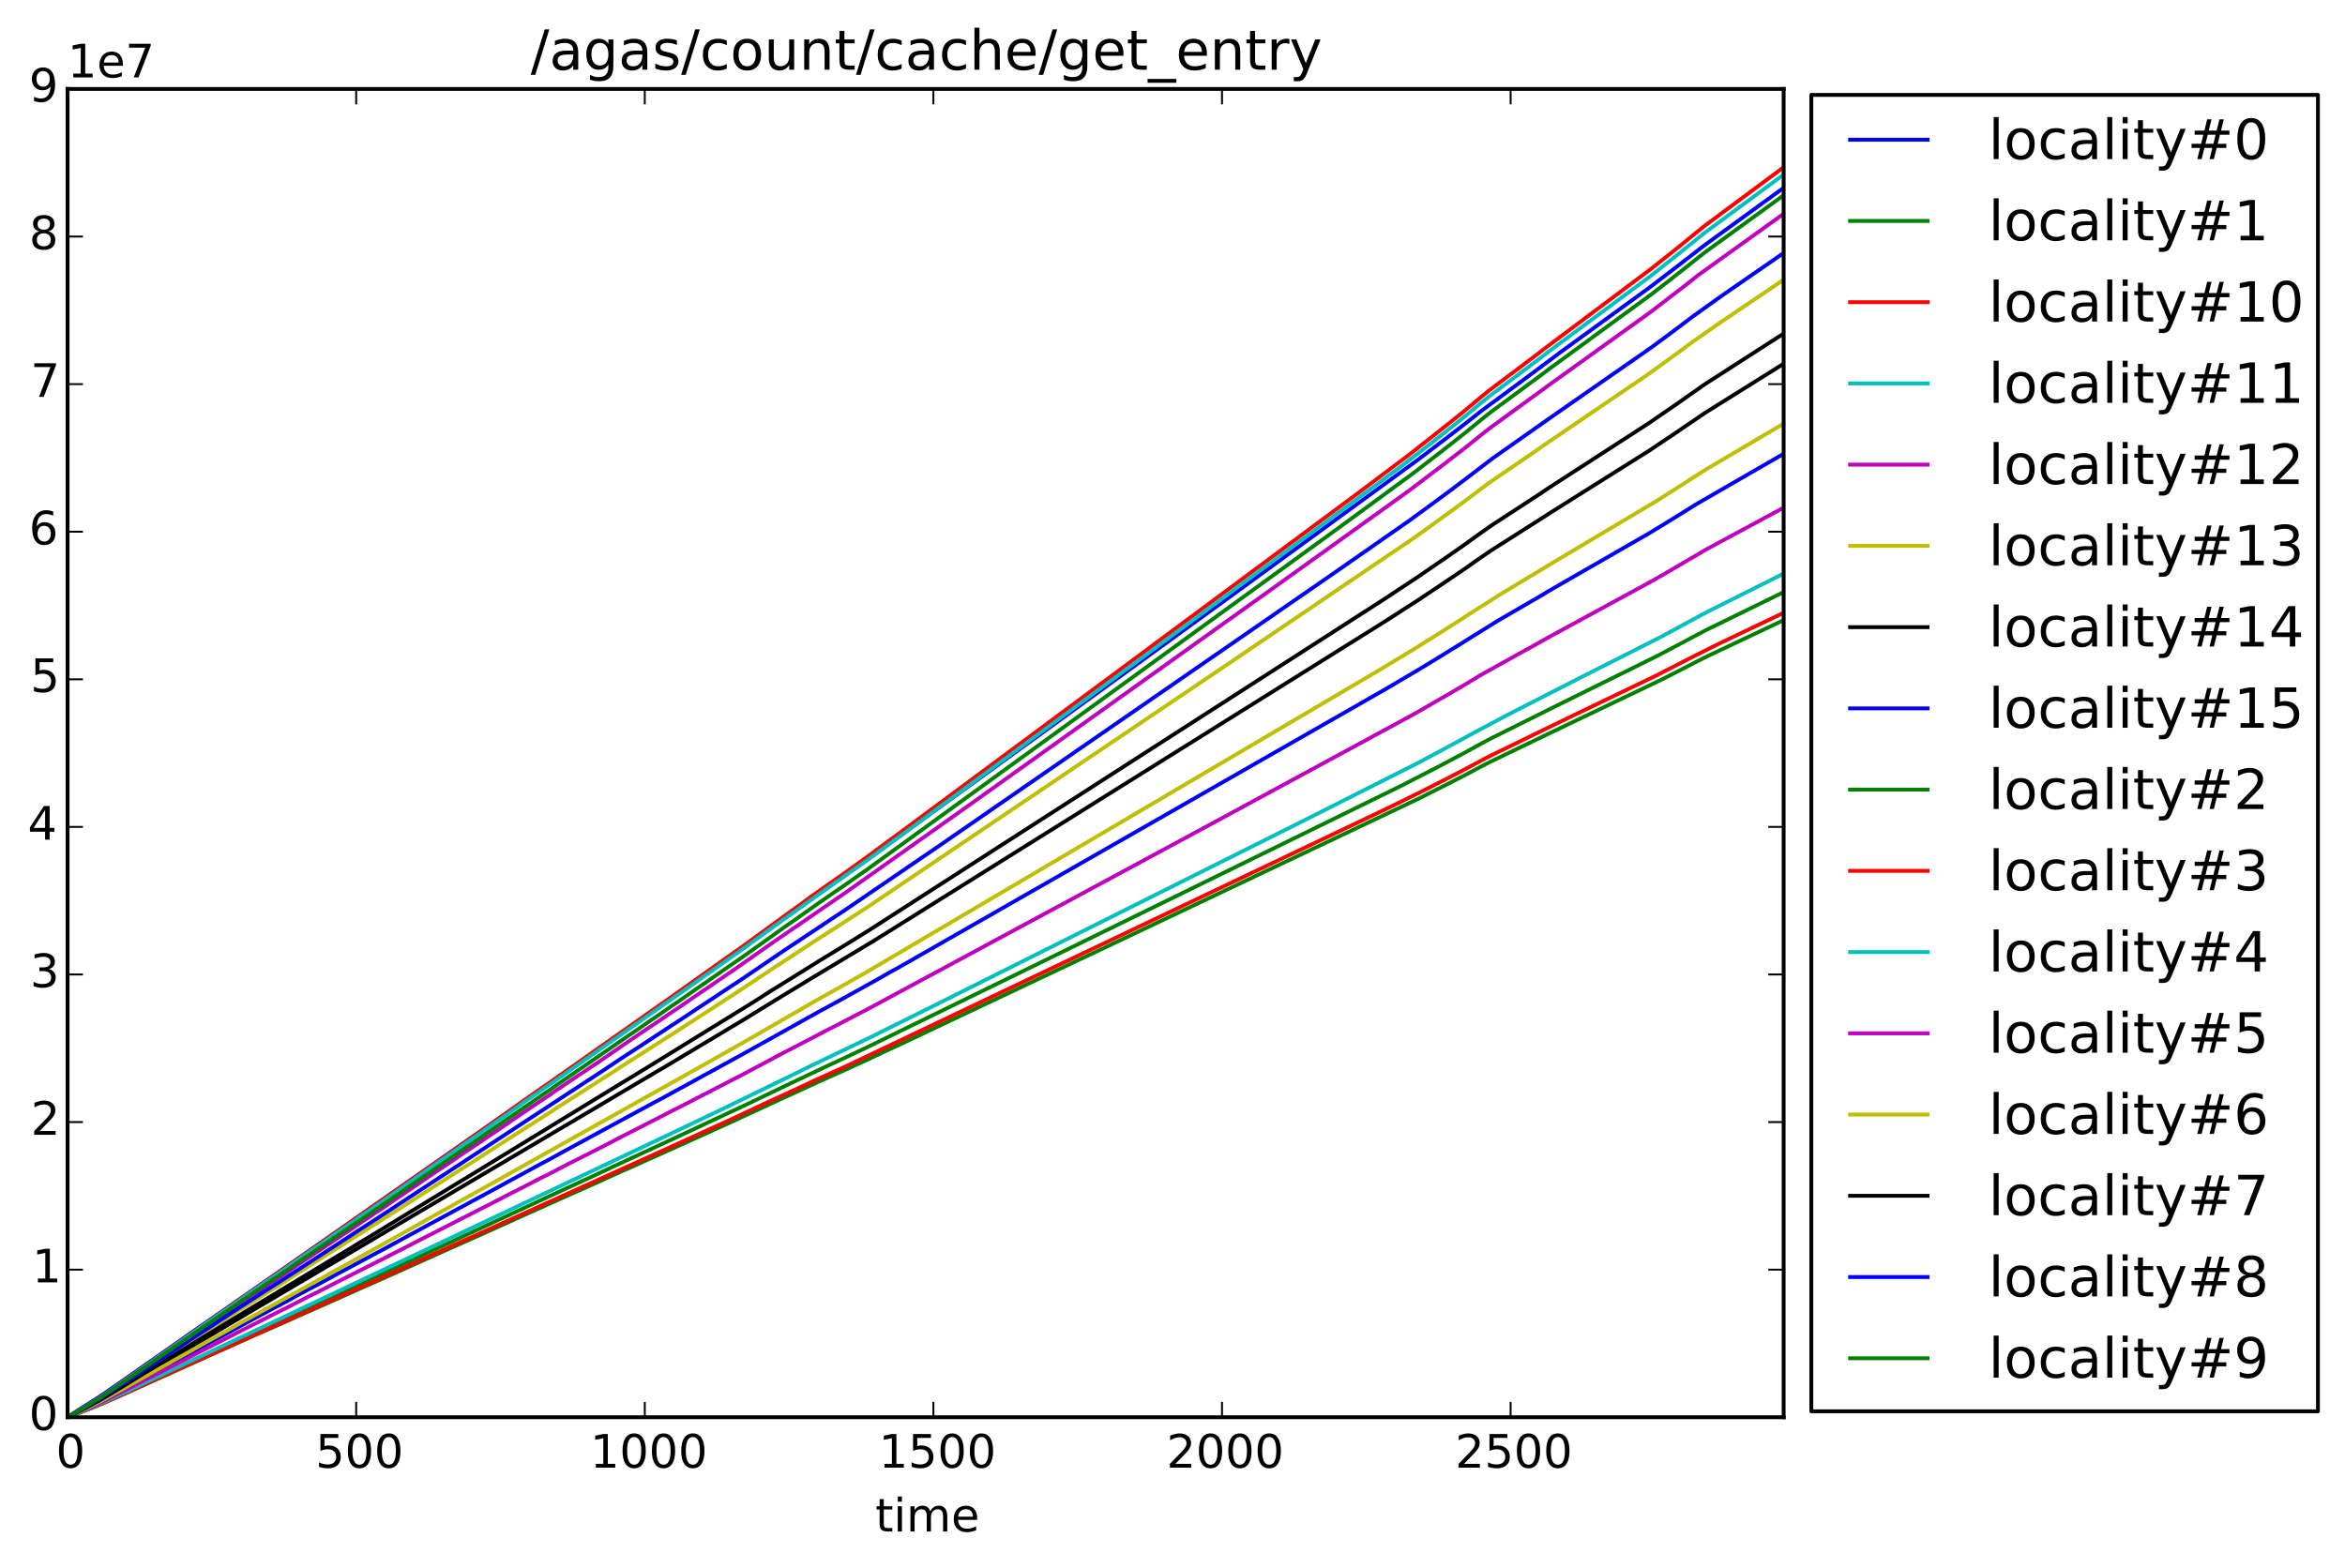 <?xml version="1.0" encoding="utf-8" standalone="no"?>
<!DOCTYPE svg PUBLIC "-//W3C//DTD SVG 1.1//EN"
  "http://www.w3.org/Graphics/SVG/1.1/DTD/svg11.dtd">
<!-- Created with matplotlib (http://matplotlib.org/) -->
<svg height="408pt" version="1.1" viewBox="0 0 610 408" width="610pt" xmlns="http://www.w3.org/2000/svg" xmlns:xlink="http://www.w3.org/1999/xlink">
 <defs>
  <style type="text/css">
*{stroke-linecap:butt;stroke-linejoin:round;}
  </style>
 </defs>
 <g id="figure_1">
  <g id="patch_1">
   <path d="
M0 408.169
L610.164 408.169
L610.164 0
L0 0
z
" style="fill:#ffffff;"/>
  </g>
  <g id="axes_1">
   <g id="patch_2">
    <path d="
M17.575 368.742
L463.975 368.742
L463.975 23.142
L17.575 23.142
z
" style="fill:#ffffff;"/>
   </g>
   <g id="line2d_1">
    <path clip-path="url(#pf51f381abf)" d="
M17.575 368.698
L18.176 368.279
L26.434 363.042
L30.338 360.333
L32.14 359.088
L37.395 355.406
L42.65 351.74
L48.356 347.739
L50.008 346.583
L82.741 323.825
L84.392 322.669
L146.705 279.191
L150.759 276.374
L152.861 274.941
L158.567 270.925
L160.069 269.866
L164.873 266.503
L166.675 265.273
L169.378 263.359
L173.732 260.323
L175.234 259.26
L196.555 244.24
L223.433 225.188
L225.084 224.036
L323.583 152.61
L369.38 119.225
L371.632 117.497
L375.986 114.199
L378.389 112.347
L381.392 110.029
L385.146 107.057
L397.458 97.968
L404.065 93.034
L405.866 91.681
L429.14 74.763
L431.242 73.16
L435.747 69.721
L438.449 67.621
L441.452 65.303
L443.705 63.575
L463.975 48.867
L463.975 48.867" style="fill:none;stroke:#0000ff;stroke-linecap:square;"/>
   </g>
   <g id="line2d_2">
    <path clip-path="url(#pf51f381abf)" d="
M17.575 368.736
L24.632 365.946
L27.185 364.812
L29.137 363.928
L33.341 361.985
L38.897 359.381
L40.698 358.557
L45.503 356.32
L47.155 355.569
L48.506 354.937
L54.362 352.186
L58.116 350.464
L63.071 348.153
L64.873 347.329
L68.777 345.533
L70.578 344.709
L73.732 343.281
L75.383 342.53
L77.185 341.663
L78.837 340.897
L107.516 327.695
L112.471 325.385
L140.249 312.48
L145.204 310.169
L147.005 309.345
L151.51 307.271
L153.612 306.313
L159.468 303.55
L161.72 302.517
L166.225 300.427
L167.877 299.662
L172.081 297.719
L194.453 287.244
L205.565 281.906
L207.216 281.125
L215.775 277.066
L217.727 276.182
L225.234 272.637
L226.436 272.051
L271.781 249.895
L302.412 234.899
L364.274 204.558
L373.734 199.695
L377.488 197.712
L380.491 196.127
L383.644 194.395
L385.596 193.324
L387.848 192.121
L403.914 184.111
L410.671 180.76
L431.242 170.589
L441.452 165.172
L443.554 164.056
L463.975 154.059
L463.975 154.059" style="fill:none;stroke:#008000;stroke-linecap:square;"/>
   </g>
   <g id="line2d_3">
    <path clip-path="url(#pf51f381abf)" d="
M17.575 368.736
L21.329 366.503
L26.434 363.332
L29.287 361.362
L36.644 356.172
L57.365 341.601
L58.266 340.954
L61.87 338.414
L62.921 337.658
L64.572 336.528
L69.527 333.087
L70.729 332.239
L113.221 302.549
L114.573 301.613
L115.624 300.877
L118.927 298.559
L120.128 297.712
L123.432 295.395
L124.933 294.368
L128.987 291.494
L131.69 289.599
L132.891 288.73
L137.246 285.633
L138.447 284.807
L141.6 282.601
L142.951 281.682
L171.63 261.494
L172.832 260.669
L177.036 257.683
L183.192 253.315
L187.396 250.329
L188.748 249.37
L192.952 246.407
L194.003 245.648
L204.964 237.651
L208.267 235.289
L210.219 233.841
L211.571 232.861
L214.574 230.743
L215.625 230.008
L218.778 227.815
L222.682 225.016
L224.784 223.509
L226.736 222.096
L228.087 221.078
L230.039 219.646
L231.541 218.513
L232.742 217.664
L294.905 171.585
L301.812 166.458
L354.064 127.701
L366.677 118.214
L373.584 112.783
L376.136 110.757
L378.088 109.2
L380.791 107.019
L383.043 105.15
L384.545 103.904
L387.098 101.791
L399.86 92.193
L401.362 91.013
L429.44 69.989
L431.092 68.677
L433.644 66.65
L435.296 65.338
L437.548 63.535
L439.35 62.067
L441.302 60.486
L443.254 58.885
L463.975 43.517
L463.975 43.517" style="fill:none;stroke:#ff0000;stroke-linecap:square;"/>
   </g>
   <g id="line2d_4">
    <path clip-path="url(#pf51f381abf)" d="
M17.575 368.736
L21.629 366.339
L26.284 363.474
L29.137 361.502
L31.689 359.73
L36.044 356.659
L38.596 354.877
L42.2 352.358
L44.452 350.8
L48.356 348.053
L49.407 347.321
L53.912 344.131
L55.113 343.311
L58.416 341.007
L59.918 340.009
L64.122 337.04
L65.623 335.999
L68.777 333.805
L70.128 332.896
L72.68 331.145
L74.632 329.793
L78.987 326.724
L83.942 323.323
L87.245 321.019
L90.999 318.448
L94.453 316.033
L96.104 314.924
L97.305 314.061
L98.957 312.952
L103.011 310.094
L104.362 309.163
L108.266 306.395
L109.768 305.374
L113.972 302.405
L115.324 301.496
L118.927 298.97
L119.828 298.328
L122.681 296.362
L124.933 294.804
L128.987 291.946
L131.69 290.063
L132.891 289.199
L137.246 286.12
L138.447 285.3
L141.6 283.106
L142.951 282.192
L165.624 266.311
L166.825 265.476
L175.684 259.265
L177.937 257.713
L182.591 254.413
L183.642 253.662
L184.994 252.728
L189.949 249.214
L192.351 247.544
L204.213 238.939
L207.216 236.824
L213.823 232.088
L215.474 230.931
L218.628 228.738
L220.279 227.542
L224.484 224.573
L225.535 223.834
L227.937 222.058
L232.291 218.877
L238.298 214.497
L239.499 213.599
L249.259 206.403
L251.961 204.402
L256.616 200.97
L297.307 170.97
L301.661 167.755
L364.274 121.501
L371.482 115.942
L372.833 114.881
L375.536 112.756
L378.989 109.991
L381.091 108.309
L384.094 105.812
L385.596 104.572
L387.398 103.113
L401.212 92.774
L402.713 91.579
L429.14 71.984
L430.491 70.921
L432.894 69.019
L435.146 67.227
L437.548 65.324
L439.35 63.864
L441.302 62.294
L443.254 60.701
L463.975 45.423
L463.975 45.423" style="fill:none;stroke:#00bfbf;stroke-linecap:square;"/>
   </g>
   <g id="line2d_5">
    <path clip-path="url(#pf51f381abf)" d="
M17.575 368.736
L21.629 366.414
L26.434 363.533
L29.137 361.73
L31.689 360.013
L36.044 357.039
L38.596 355.314
L42.2 352.874
L44.452 351.365
L48.356 348.705
L49.557 347.889
L53.912 344.907
L55.413 343.92
L58.717 341.692
L60.518 340.486
L64.122 338.04
L65.623 337.031
L68.777 334.907
L70.278 333.919
L72.68 332.331
L74.632 331.021
L78.987 328.049
L83.942 324.755
L87.245 322.523
L91.149 319.926
L94.453 317.694
L96.104 316.621
L97.305 315.785
L98.957 314.711
L103.011 311.943
L104.362 311.042
L108.417 308.274
L113.672 304.69
L115.324 303.617
L118.927 301.17
L120.128 300.355
L123.432 298.124
L124.933 297.136
L128.987 294.368
L131.69 292.544
L132.891 291.708
L137.246 288.725
L138.597 287.824
L141.6 285.807
L143.102 284.819
L144.753 283.639
L146.105 282.738
L149.558 280.399
L151.21 279.325
L154.363 277.201
L155.714 276.321
L157.066 275.377
L162.171 271.859
L163.372 271.043
L169.078 267.181
L170.579 266.193
L174.633 263.425
L176.135 262.437
L180.94 259.134
L182.141 258.318
L188.898 253.706
L190.7 252.482
L201.51 244.889
L202.712 244.074
L207.516 240.78
L219.829 232.317
L221.18 231.371
L251.811 209.694
L265.325 200.043
L267.877 198.224
L272.232 195.11
L279.439 189.967
L285.595 185.567
L329.139 154.472
L365.326 128.526
L366.677 127.54
L372.533 123.105
L375.986 120.49
L377.638 119.204
L379.89 117.469
L382.143 115.691
L384.995 113.399
L387.398 111.494
L401.962 100.902
L403.314 99.895
L429.14 81.347
L430.491 80.319
L432.894 78.476
L435.146 76.741
L437.548 74.898
L439.5 73.376
L441.903 71.471
L463.975 55.626
L463.975 55.626" style="fill:none;stroke:#bf00bf;stroke-linecap:square;"/>
   </g>
   <g id="line2d_6">
    <path clip-path="url(#pf51f381abf)" d="
M17.575 368.736
L21.479 366.622
L26.284 363.919
L29.287 362.024
L35.743 357.874
L39.347 355.562
L40.698 354.71
L44.302 352.408
L48.957 349.422
L56.464 344.608
L57.816 343.756
L61.87 341.14
L63.221 340.288
L66.825 337.976
L68.476 336.961
L71.329 335.155
L72.981 334.141
L77.786 331.038
L86.044 325.804
L88.446 324.302
L89.798 323.45
L93.251 321.239
L94.753 320.306
L102.711 315.235
L104.212 314.295
L117.426 305.823
L120.879 303.613
L122.381 302.679
L126.134 300.266
L127.336 299.494
L131.089 297.084
L132.441 296.209
L141.9 290.164
L143.102 289.413
L144.753 288.298
L146.105 287.446
L149.858 285.053
L159.018 279.211
L162.922 276.676
L164.273 275.824
L167.726 273.621
L170.729 271.706
L176.585 267.954
L177.937 267.102
L182.591 264.08
L183.943 263.228
L188.898 260.004
L190.7 258.847
L201.51 251.671
L202.712 250.899
L210.219 245.972
L211.571 245.08
L214.874 242.971
L216.075 242.2
L222.532 238.032
L225.835 235.892
L300.76 185.364
L318.028 173.707
L367.578 140.122
L369.079 139.049
L372.082 136.893
L377.188 133.196
L379.59 131.454
L381.992 129.657
L384.545 127.73
L387.098 125.807
L399.86 117.073
L401.362 115.999
L428.539 97.517
L431.692 95.247
L433.494 93.931
L436.497 91.764
L438.599 90.205
L440.702 88.653
L447.909 83.623
L463.975 72.778
L463.975 72.778" style="fill:none;stroke:#bfbf00;stroke-linecap:square;"/>
   </g>
   <g id="line2d_7">
    <path clip-path="url(#pf51f381abf)" d="
M17.575 368.736
L21.929 366.552
L26.734 364.01
L30.338 361.887
L31.689 361.098
L36.344 358.318
L37.695 357.529
L59.467 344.623
L60.819 343.825
L65.774 340.885
L69.077 338.949
L159.168 285.724
L160.369 284.993
L161.72 284.204
L165.324 282.066
L167.126 281.01
L170.88 278.777
L172.681 277.741
L177.486 274.867
L178.988 273.966
L183.793 271.092
L184.994 270.378
L189.949 267.398
L192.501 265.889
L203.913 258.867
L208.568 256.068
L210.369 254.956
L227.336 244.762
L360.671 161.435
L362.022 160.553
L369.38 155.825
L371.181 154.606
L374.485 152.411
L376.287 151.196
L380.791 148.154
L383.644 146.149
L385.446 144.891
L387.848 143.244
L401.962 134.273
L403.314 133.391
L429.14 117.155
L430.942 115.94
L436.798 112.017
L438.9 110.573
L441.302 108.942
L443.404 107.498
L463.975 94.64
L463.975 94.64" style="fill:none;stroke:#000000;stroke-linecap:square;"/>
   </g>
   <g id="line2d_8">
    <path clip-path="url(#pf51f381abf)" d="
M17.575 368.736
L22.83 366.324
L26.734 364.413
L30.338 362.472
L31.989 361.595
L37.095 358.799
L39.047 357.747
L42.8 355.72
L44.302 354.903
L48.656 352.541
L53.912 349.655
L55.563 348.779
L58.867 347.009
L60.368 346.201
L65.173 343.573
L66.674 342.765
L69.527 341.253
L71.029 340.445
L73.732 339.019
L75.383 338.142
L77.035 337.215
L80.789 335.188
L82.891 334.104
L87.395 331.656
L94.002 328.108
L97.305 326.338
L99.107 325.392
L103.462 323.021
L104.813 322.282
L108.867 320.084
L110.218 319.345
L118.927 314.637
L120.429 313.829
L124.333 311.717
L125.834 310.903
L136.345 305.187
L140.699 302.817
L142.501 301.871
L148.357 298.659
L149.858 297.852
L161.42 291.58
L165.324 289.47
L167.276 288.419
L169.979 286.942
L171.78 285.996
L176.585 283.368
L178.087 282.56
L183.642 279.504
L185.294 278.611
L195.204 273.163
L213.372 263.016
L215.024 262.139
L220.429 259.167
L228.838 254.488
L231.541 252.935
L233.192 252.036
L237.697 249.482
L239.198 248.614
L245.505 245.004
L246.706 244.318
L266.076 233.244
L268.328 231.958
L282.892 223.63
L360.671 179.152
L362.172 178.26
L369.68 173.833
L371.782 172.547
L375.085 170.541
L377.188 169.237
L379.89 167.574
L382.293 166.058
L389.8 161.402
L401.212 154.777
L403.014 153.68
L429.14 138.66
L431.092 137.46
L434.245 135.539
L436.347 134.236
L438.75 132.745
L441.152 131.236
L463.975 118.072
L463.975 118.072" style="fill:none;stroke:#0000ff;stroke-linecap:square;"/>
   </g>
   <g id="line2d_9">
    <path clip-path="url(#pf51f381abf)" d="
M17.575 368.736
L24.782 365.969
L27.335 364.887
L31.839 362.882
L33.641 362.081
L41.749 358.419
L43.701 357.565
L45.203 356.869
L47.155 356.015
L48.506 355.404
L54.512 352.684
L66.224 347.443
L69.527 345.993
L71.479 345.139
L75.233 343.476
L76.735 342.787
L89.648 337.063
L94.152 335.044
L96.254 334.124
L99.558 332.655
L103.912 330.708
L105.714 329.897
L110.969 327.523
L112.771 326.727
L117.576 324.566
L119.378 323.77
L123.732 321.822
L125.384 321.083
L130.489 318.78
L132.14 318.04
L137.846 315.454
L139.798 314.6
L145.204 312.156
L147.005 311.359
L151.51 309.355
L153.612 308.43
L160.369 305.36
L162.021 304.62
L166.525 302.617
L168.177 301.862
L172.231 300.06
L174.483 299.033
L179.138 296.944
L180.639 296.261
L186.045 293.819
L188.748 292.594
L202.862 286.073
L204.363 285.39
L212.772 281.525
L214.423 280.786
L218.778 278.846
L222.982 276.92
L224.484 276.237
L225.985 275.555
L229.739 273.768
L231.24 273.062
L233.943 271.814
L237.697 270.058
L239.349 269.266
L248.808 264.793
L255.715 261.524
L267.877 255.774
L275.835 252.011
L285.445 247.464
L369.38 207.63
L371.632 206.481
L375.686 204.44
L380.491 201.985
L384.094 200.072
L386.347 198.881
L388.449 197.831
L402.413 191.101
L403.914 190.378
L410.221 187.354
L432.143 176.86
L434.395 175.711
L437.548 174.109
L439.951 172.861
L442.503 171.542
L444.305 170.649
L463.975 161.346
L463.975 161.346" style="fill:none;stroke:#008000;stroke-linecap:square;"/>
   </g>
   <g id="line2d_10">
    <path clip-path="url(#pf51f381abf)" d="
M17.575 368.736
L24.932 365.886
L27.335 364.852
L31.839 362.829
L33.641 362.02
L40.999 358.669
L42.951 357.807
L48.356 355.34
L49.858 354.652
L82.44 340.001
L84.242 339.198
L85.594 338.567
L87.546 337.705
L93.251 335.137
L95.353 334.218
L100.459 331.908
L102.11 331.162
L106.615 329.139
L107.966 328.508
L112.621 326.403
L115.474 325.122
L120.279 322.941
L122.08 322.138
L171.63 299.699
L173.282 298.953
L179.138 296.285
L180.639 295.596
L186.045 293.131
L188.597 291.967
L199.709 286.764
L201.36 286.002
L207.366 283.249
L211.871 281.127
L216.225 279.162
L219.829 277.526
L221.33 276.823
L360.971 210.276
L369.68 205.993
L371.782 204.919
L375.986 202.786
L378.389 201.541
L381.091 200.138
L384.695 198.207
L386.947 197.02
L388.749 196.118
L402.413 189.47
L403.914 188.739
L409.62 185.974
L430.792 175.785
L433.494 174.396
L436.798 172.707
L439.2 171.454
L447.158 167.467
L463.975 159.441
L463.975 159.441" style="fill:none;stroke:#ff0000;stroke-linecap:square;"/>
   </g>
   <g id="line2d_11">
    <path clip-path="url(#pf51f381abf)" d="
M17.575 368.736
L24.632 365.883
L27.185 364.724
L29.137 363.821
L33.791 361.619
L174.333 295.043
L179.138 292.756
L180.639 292.034
L186.645 289.161
L188.297 288.378
L196.706 284.287
L207.667 278.943
L211.12 277.224
L227.487 269.368
L229.288 268.455
L242.201 262.033
L243.553 261.361
L249.559 258.351
L271.03 247.602
L338.448 213.857
L368.929 198.467
L370.881 197.416
L374.485 195.494
L376.587 194.368
L379.59 192.747
L382.293 191.253
L392.203 185.976
L401.512 181.213
L410.371 176.69
L432.143 165.659
L434.095 164.608
L437.098 162.987
L439.65 161.591
L444.305 159.084
L463.975 149.239
L463.975 149.239" style="fill:none;stroke:#00bfbf;stroke-linecap:square;"/>
   </g>
   <g id="line2d_12">
    <path clip-path="url(#pf51f381abf)" d="
M17.575 368.736
L24.032 365.938
L25.383 365.32
L27.035 364.492
L30.788 362.594
L32.29 361.832
L37.395 359.206
L39.197 358.28
L43.551 356.057
L44.903 355.36
L49.107 353.209
L51.809 351.808
L56.314 349.505
L58.116 348.596
L63.071 346.049
L64.722 345.214
L71.029 342.025
L74.182 340.452
L75.684 339.689
L80.488 337.208
L82.591 336.185
L87.245 333.8
L92.951 330.905
L100.158 327.262
L101.96 326.322
L103.762 325.429
L110.969 321.715
L112.621 320.876
L115.474 319.427
L120.279 316.962
L121.93 316.134
L126.134 313.977
L127.636 313.214
L132.591 310.654
L134.693 309.597
L140.399 306.645
L142.351 305.688
L147.906 302.801
L156.315 298.55
L162.171 295.502
L163.672 294.739
L167.726 292.668
L170.579 291.219
L175.534 288.657
L177.336 287.764
L182.591 285.04
L184.243 284.212
L185.444 283.569
L188.297 282.104
L192.952 279.704
L194.153 279.071
L202.862 274.419
L204.213 273.712
L207.216 272.165
L215.775 267.689
L217.577 266.787
L220.129 265.451
L225.234 262.808
L226.285 262.242
L292.802 226.394
L318.178 212.697
L367.578 185.925
L369.229 184.987
L372.383 183.159
L377.338 180.308
L379.44 179.078
L381.692 177.751
L385.146 175.648
L394.004 170.723
L401.662 166.475
L403.764 165.297
L430.041 151.005
L431.993 149.871
L434.996 148.132
L444.005 142.863
L463.975 132.086
L463.975 132.086" style="fill:none;stroke:#bf00bf;stroke-linecap:square;"/>
   </g>
   <g id="line2d_13">
    <path clip-path="url(#pf51f381abf)" d="
M17.575 368.736
L23.581 365.894
L26.734 364.279
L30.338 362.276
L31.989 361.372
L37.095 358.488
L38.746 357.563
L42.35 355.561
L43.701 354.817
L45.053 354.037
L49.107 351.777
L51.809 350.246
L55.864 347.978
L57.665 347.003
L62.921 344.028
L64.722 343.043
L70.729 339.72
L82.741 333.092
L84.242 332.259
L85.594 331.48
L87.245 330.576
L92.2 327.847
L93.552 327.085
L96.855 325.271
L100.459 323.257
L101.81 322.495
L105.414 320.493
L107.666 319.235
L112.17 316.702
L113.522 315.94
L116.975 314.026
L118.327 313.264
L122.08 311.191
L179.889 278.837
L184.093 276.481
L185.294 275.791
L195.354 270.086
L206.165 263.852
L207.366 263.161
L210.67 261.249
L212.471 260.206
L214.273 259.212
L218.327 256.944
L219.679 256.182
L225.234 253.029
L226.285 252.412
L358.869 174.298
L360.07 173.573
L368.028 168.759
L369.68 167.733
L371.632 166.495
L375.085 164.337
L377.188 162.993
L379.89 161.277
L382.293 159.713
L390.401 154.558
L401.962 147.602
L403.314 146.771
L430.792 130.414
L433.194 128.893
L438.149 125.745
L440.551 124.19
L443.705 122.174
L463.975 110.224
L463.975 110.224" style="fill:none;stroke:#bfbf00;stroke-linecap:square;"/>
   </g>
   <g id="line2d_14">
    <path clip-path="url(#pf51f381abf)" d="
M17.575 368.736
L22.53 366.179
L26.434 364.05
L29.737 362.059
L34.993 358.851
L38.897 356.456
L40.398 355.557
L42.5 354.29
L47.005 351.528
L48.206 350.793
L53.311 347.644
L67.575 338.987
L69.077 338.097
L87.696 326.851
L89.498 325.786
L93.552 323.313
L96.404 321.612
L100.459 319.138
L101.66 318.4
L118.777 307.972
L120.579 306.887
L124.333 304.607
L125.534 303.872
L129.888 301.206
L159.318 283.241
L161.87 281.689
L165.624 279.409
L166.976 278.586
L170.279 276.568
L196.255 260.561
L200.459 257.852
L204.063 255.634
L213.372 249.832
L214.724 249.019
L218.327 246.816
L219.529 246.082
L224.484 243.011
L225.685 242.276
L360.671 155.501
L362.022 154.594
L368.929 150.038
L370.731 148.787
L375.986 145.196
L377.938 143.828
L380.791 141.84
L383.644 139.777
L385.296 138.597
L387.998 136.692
L401.212 128.081
L402.863 126.943
L429.14 109.952
L430.942 108.702
L436.798 104.666
L438.9 103.182
L441.302 101.503
L443.404 100.019
L463.975 86.792
L463.975 86.792" style="fill:none;stroke:#000000;stroke-linecap:square;"/>
   </g>
   <g id="line2d_15">
    <path clip-path="url(#pf51f381abf)" d="
M17.575 368.736
L21.779 366.407
L26.434 363.702
L29.287 361.866
L35.143 358.014
L38.897 355.544
L40.248 354.676
L61.419 340.793
L64.122 339.039
L65.774 337.96
L68.777 336.008
L70.278 335.052
L72.831 333.428
L91.6 321.225
L92.651 320.519
L95.353 318.796
L98.356 316.848
L100.008 315.764
L103.462 313.502
L104.663 312.708
L151.66 281.947
L156.165 279.019
L161.57 275.408
L162.771 274.619
L165.624 272.771
L166.825 271.989
L174.633 266.855
L176.135 265.899
L180.94 262.703
L182.141 261.914
L189.949 256.752
L192.351 255.188
L204.213 247.126
L207.066 245.243
L219.829 236.759
L221.18 235.845
L245.655 219.144
L246.856 218.296
L254.214 213.218
L258.418 210.308
L275.385 198.588
L300.46 181.267
L346.406 149.523
L366.677 135.397
L371.332 131.997
L374.184 129.904
L375.836 128.681
L378.239 126.897
L380.341 125.303
L382.293 123.825
L388.299 119.233
L402.413 109.297
L403.614 108.447
L429.44 90.483
L431.242 89.156
L434.695 86.607
L436.347 85.364
L438.299 83.892
L440.551 82.193
L447.909 76.927
L463.975 65.827
L463.975 65.827" style="fill:none;stroke:#0000ff;stroke-linecap:square;"/>
   </g>
   <g id="line2d_16">
    <path clip-path="url(#pf51f381abf)" d="
M17.575 368.736
L21.629 366.379
L26.284 363.562
L29.137 361.623
L31.989 359.683
L36.344 356.655
L37.695 355.74
L57.065 342.41
L59.167 340.988
L63.521 337.96
L64.873 337.045
L68.026 334.891
L69.978 333.601
L72.68 331.771
L74.632 330.441
L78.987 327.422
L83.341 324.492
L86.945 322.013
L89.047 320.613
L92.651 318.13
L95.353 316.321
L98.356 314.277
L100.008 313.139
L103.462 310.764
L104.513 310.045
L106.314 308.804
L107.516 307.975
L111.42 305.274
L117.426 301.155
L120.879 298.782
L122.381 297.778
L126.134 295.186
L127.336 294.357
L131.089 291.767
L132.441 290.828
L141.6 284.531
L143.102 283.528
L144.753 282.33
L145.954 281.517
L159.768 272.024
L163.522 269.433
L165.024 268.428
L169.078 265.618
L170.579 264.615
L174.633 261.805
L176.135 260.802
L180.94 257.448
L182.141 256.62
L190.549 250.79
L193.402 248.841
L204.664 240.785
L206.015 239.868
L213.372 234.663
L214.724 233.747
L218.327 231.264
L219.529 230.435
L224.484 226.972
L225.685 226.144
L290.85 178.939
L292.502 177.743
L314.424 161.845
L349.259 136.586
L367.578 123.152
L368.779 122.238
L371.482 120.149
L372.833 119.105
L375.536 117.016
L378.989 114.297
L381.091 112.644
L384.094 110.189
L385.746 108.839
L387.848 107.187
L401.962 96.779
L403.314 95.757
L430.041 76.227
L431.542 75.052
L434.245 72.963
L435.897 71.658
L438.149 69.896
L439.951 68.46
L441.753 67.025
L443.404 65.72
L463.975 50.805
L463.975 50.805" style="fill:none;stroke:#008000;stroke-linecap:square;"/>
   </g>
   <g id="patch_3">
    <path d="
M17.575 23.142
L463.975 23.142" style="fill:none;stroke:#000000;stroke-linecap:square;stroke-linejoin:miter;"/>
   </g>
   <g id="patch_4">
    <path d="
M463.975 368.742
L463.975 23.142" style="fill:none;stroke:#000000;stroke-linecap:square;stroke-linejoin:miter;"/>
   </g>
   <g id="patch_5">
    <path d="
M17.575 368.742
L463.975 368.742" style="fill:none;stroke:#000000;stroke-linecap:square;stroke-linejoin:miter;"/>
   </g>
   <g id="patch_6">
    <path d="
M17.575 368.742
L17.575 23.142" style="fill:none;stroke:#000000;stroke-linecap:square;stroke-linejoin:miter;"/>
   </g>
   <g id="matplotlib.axis_1">
    <g id="xtick_1">
     <g id="line2d_17">
      <defs>
       <path d="
M0 0
L0 -4" id="m93b0483c22" style="stroke:#000000;stroke-width:0.5;"/>
      </defs>
      <g>
       <use style="stroke:#000000;stroke-width:0.5;" x="17.575" xlink:href="#m93b0483c22" y="368.742"/>
      </g>
     </g>
     <g id="line2d_18">
      <defs>
       <path d="
M0 0
L0 4" id="m741efc42ff" style="stroke:#000000;stroke-width:0.5;"/>
      </defs>
      <g>
       <use style="stroke:#000000;stroke-width:0.5;" x="17.575" xlink:href="#m741efc42ff" y="23.142"/>
      </g>
     </g>
     <g id="text_1">
      <!-- 0 -->
      <defs>
       <path d="
M31.781 66.406
Q24.172 66.406 20.328 58.906
Q16.5 51.422 16.5 36.375
Q16.5 21.391 20.328 13.891
Q24.172 6.391 31.781 6.391
Q39.453 6.391 43.281 13.891
Q47.125 21.391 47.125 36.375
Q47.125 51.422 43.281 58.906
Q39.453 66.406 31.781 66.406
M31.781 74.219
Q44.047 74.219 50.516 64.516
Q56.984 54.828 56.984 36.375
Q56.984 17.969 50.516 8.266
Q44.047 -1.422 31.781 -1.422
Q19.531 -1.422 13.062 8.266
Q6.594 17.969 6.594 36.375
Q6.594 54.828 13.062 64.516
Q19.531 74.219 31.781 74.219" id="DejaVuSans-30"/>
      </defs>
      <g transform="translate(14.552 381.86)scale(0.12 -0.12)">
       <use xlink:href="#DejaVuSans-30"/>
      </g>
     </g>
    </g>
    <g id="xtick_2">
     <g id="line2d_19">
      <g>
       <use style="stroke:#000000;stroke-width:0.5;" x="92.651" xlink:href="#m93b0483c22" y="368.742"/>
      </g>
     </g>
     <g id="line2d_20">
      <g>
       <use style="stroke:#000000;stroke-width:0.5;" x="92.651" xlink:href="#m741efc42ff" y="23.142"/>
      </g>
     </g>
     <g id="text_2">
      <!-- 500 -->
      <defs>
       <path d="
M10.797 72.906
L49.516 72.906
L49.516 64.594
L19.828 64.594
L19.828 46.734
Q21.969 47.469 24.109 47.828
Q26.266 48.188 28.422 48.188
Q40.625 48.188 47.75 41.5
Q54.891 34.812 54.891 23.391
Q54.891 11.625 47.562 5.094
Q40.234 -1.422 26.906 -1.422
Q22.312 -1.422 17.547 -0.641
Q12.797 0.141 7.719 1.703
L7.719 11.625
Q12.109 9.234 16.797 8.062
Q21.484 6.891 26.703 6.891
Q35.156 6.891 40.078 11.328
Q45.016 15.766 45.016 23.391
Q45.016 31 40.078 35.438
Q35.156 39.891 26.703 39.891
Q22.75 39.891 18.812 39.016
Q14.891 38.141 10.797 36.281
z
" id="DejaVuSans-35"/>
      </defs>
      <g transform="translate(82.06 381.86)scale(0.12 -0.12)">
       <use xlink:href="#DejaVuSans-35"/>
       <use x="63.623" xlink:href="#DejaVuSans-30"/>
       <use x="127.246" xlink:href="#DejaVuSans-30"/>
      </g>
     </g>
    </g>
    <g id="xtick_3">
     <g id="line2d_21">
      <g>
       <use style="stroke:#000000;stroke-width:0.5;" x="167.726" xlink:href="#m93b0483c22" y="368.742"/>
      </g>
     </g>
     <g id="line2d_22">
      <g>
       <use style="stroke:#000000;stroke-width:0.5;" x="167.726" xlink:href="#m741efc42ff" y="23.142"/>
      </g>
     </g>
     <g id="text_3">
      <!-- 1000 -->
      <defs>
       <path d="
M12.406 8.297
L28.516 8.297
L28.516 63.922
L10.984 60.406
L10.984 69.391
L28.422 72.906
L38.281 72.906
L38.281 8.297
L54.391 8.297
L54.391 0
L12.406 0
z
" id="DejaVuSans-31"/>
      </defs>
      <g transform="translate(153.514 381.86)scale(0.12 -0.12)">
       <use xlink:href="#DejaVuSans-31"/>
       <use x="63.623" xlink:href="#DejaVuSans-30"/>
       <use x="127.246" xlink:href="#DejaVuSans-30"/>
       <use x="190.869" xlink:href="#DejaVuSans-30"/>
      </g>
     </g>
    </g>
    <g id="xtick_4">
     <g id="line2d_23">
      <g>
       <use style="stroke:#000000;stroke-width:0.5;" x="242.802" xlink:href="#m93b0483c22" y="368.742"/>
      </g>
     </g>
     <g id="line2d_24">
      <g>
       <use style="stroke:#000000;stroke-width:0.5;" x="242.802" xlink:href="#m741efc42ff" y="23.142"/>
      </g>
     </g>
     <g id="text_4">
      <!-- 1500 -->
      <g transform="translate(228.59 381.86)scale(0.12 -0.12)">
       <use xlink:href="#DejaVuSans-31"/>
       <use x="63.623" xlink:href="#DejaVuSans-35"/>
       <use x="127.246" xlink:href="#DejaVuSans-30"/>
       <use x="190.869" xlink:href="#DejaVuSans-30"/>
      </g>
     </g>
    </g>
    <g id="xtick_5">
     <g id="line2d_25">
      <g>
       <use style="stroke:#000000;stroke-width:0.5;" x="317.878" xlink:href="#m93b0483c22" y="368.742"/>
      </g>
     </g>
     <g id="line2d_26">
      <g>
       <use style="stroke:#000000;stroke-width:0.5;" x="317.878" xlink:href="#m741efc42ff" y="23.142"/>
      </g>
     </g>
     <g id="text_5">
      <!-- 2000 -->
      <defs>
       <path d="
M19.188 8.297
L53.609 8.297
L53.609 0
L7.328 0
L7.328 8.297
Q12.938 14.109 22.625 23.891
Q32.328 33.688 34.812 36.531
Q39.547 41.844 41.422 45.531
Q43.312 49.219 43.312 52.781
Q43.312 58.594 39.234 62.25
Q35.156 65.922 28.609 65.922
Q23.969 65.922 18.812 64.312
Q13.672 62.703 7.812 59.422
L7.812 69.391
Q13.766 71.781 18.938 73
Q24.125 74.219 28.422 74.219
Q39.75 74.219 46.484 68.547
Q53.219 62.891 53.219 53.422
Q53.219 48.922 51.531 44.891
Q49.859 40.875 45.406 35.406
Q44.188 33.984 37.641 27.219
Q31.109 20.453 19.188 8.297" id="DejaVuSans-32"/>
      </defs>
      <g transform="translate(303.446 381.86)scale(0.12 -0.12)">
       <use xlink:href="#DejaVuSans-32"/>
       <use x="63.623" xlink:href="#DejaVuSans-30"/>
       <use x="127.246" xlink:href="#DejaVuSans-30"/>
       <use x="190.869" xlink:href="#DejaVuSans-30"/>
      </g>
     </g>
    </g>
    <g id="xtick_6">
     <g id="line2d_27">
      <g>
       <use style="stroke:#000000;stroke-width:0.5;" x="392.953" xlink:href="#m93b0483c22" y="368.742"/>
      </g>
     </g>
     <g id="line2d_28">
      <g>
       <use style="stroke:#000000;stroke-width:0.5;" x="392.953" xlink:href="#m741efc42ff" y="23.142"/>
      </g>
     </g>
     <g id="text_6">
      <!-- 2500 -->
      <g transform="translate(378.522 381.86)scale(0.12 -0.12)">
       <use xlink:href="#DejaVuSans-32"/>
       <use x="63.623" xlink:href="#DejaVuSans-35"/>
       <use x="127.246" xlink:href="#DejaVuSans-30"/>
       <use x="190.869" xlink:href="#DejaVuSans-30"/>
      </g>
     </g>
    </g>
    <g id="text_7">
     <!-- time -->
     <defs>
      <path d="
M18.312 70.219
L18.312 54.688
L36.812 54.688
L36.812 47.703
L18.312 47.703
L18.312 18.016
Q18.312 11.328 20.141 9.422
Q21.969 7.516 27.594 7.516
L36.812 7.516
L36.812 0
L27.594 0
Q17.188 0 13.234 3.875
Q9.281 7.766 9.281 18.016
L9.281 47.703
L2.688 47.703
L2.688 54.688
L9.281 54.688
L9.281 70.219
z
" id="DejaVuSans-74"/>
      <path d="
M52 44.188
Q55.375 50.25 60.062 53.125
Q64.75 56 71.094 56
Q79.641 56 84.281 50.016
Q88.922 44.047 88.922 33.016
L88.922 0
L79.891 0
L79.891 32.719
Q79.891 40.578 77.094 44.375
Q74.312 48.188 68.609 48.188
Q61.625 48.188 57.562 43.547
Q53.516 38.922 53.516 30.906
L53.516 0
L44.484 0
L44.484 32.719
Q44.484 40.625 41.703 44.406
Q38.922 48.188 33.109 48.188
Q26.219 48.188 22.156 43.531
Q18.109 38.875 18.109 30.906
L18.109 0
L9.078 0
L9.078 54.688
L18.109 54.688
L18.109 46.188
Q21.188 51.219 25.484 53.609
Q29.781 56 35.688 56
Q41.656 56 45.828 52.969
Q50 49.953 52 44.188" id="DejaVuSans-6d"/>
      <path d="
M56.203 29.594
L56.203 25.203
L14.891 25.203
Q15.484 15.922 20.484 11.062
Q25.484 6.203 34.422 6.203
Q39.594 6.203 44.453 7.469
Q49.312 8.734 54.109 11.281
L54.109 2.781
Q49.266 0.734 44.188 -0.344
Q39.109 -1.422 33.891 -1.422
Q20.797 -1.422 13.156 6.188
Q5.516 13.812 5.516 26.812
Q5.516 40.234 12.766 48.109
Q20.016 56 32.328 56
Q43.359 56 49.781 48.891
Q56.203 41.797 56.203 29.594
M47.219 32.234
Q47.125 39.594 43.094 43.984
Q39.062 48.391 32.422 48.391
Q24.906 48.391 20.391 44.141
Q15.875 39.891 15.188 32.172
z
" id="DejaVuSans-65"/>
      <path d="
M9.422 54.688
L18.406 54.688
L18.406 0
L9.422 0
z

M9.422 75.984
L18.406 75.984
L18.406 64.594
L9.422 64.594
z
" id="DejaVuSans-69"/>
     </defs>
     <g transform="translate(227.701 398.474)scale(0.12 -0.12)">
      <use xlink:href="#DejaVuSans-74"/>
      <use x="39.209" xlink:href="#DejaVuSans-69"/>
      <use x="66.992" xlink:href="#DejaVuSans-6d"/>
      <use x="164.404" xlink:href="#DejaVuSans-65"/>
     </g>
    </g>
   </g>
   <g id="matplotlib.axis_2">
    <g id="ytick_1">
     <g id="line2d_29">
      <defs>
       <path d="
M0 0
L4 0" id="m728421d6d4" style="stroke:#000000;stroke-width:0.5;"/>
      </defs>
      <g>
       <use style="stroke:#000000;stroke-width:0.5;" x="17.575" xlink:href="#m728421d6d4" y="368.742"/>
      </g>
     </g>
     <g id="line2d_30">
      <defs>
       <path d="
M0 0
L-4 0" id="mcb0005524f" style="stroke:#000000;stroke-width:0.5;"/>
      </defs>
      <g>
       <use style="stroke:#000000;stroke-width:0.5;" x="463.975" xlink:href="#mcb0005524f" y="368.742"/>
      </g>
     </g>
     <g id="text_8">
      <!-- 0 -->
      <g transform="translate(7.528 372.053)scale(0.12 -0.12)">
       <use xlink:href="#DejaVuSans-30"/>
      </g>
     </g>
    </g>
    <g id="ytick_2">
     <g id="line2d_31">
      <g>
       <use style="stroke:#000000;stroke-width:0.5;" x="17.575" xlink:href="#m728421d6d4" y="330.342"/>
      </g>
     </g>
     <g id="line2d_32">
      <g>
       <use style="stroke:#000000;stroke-width:0.5;" x="463.975" xlink:href="#mcb0005524f" y="330.342"/>
      </g>
     </g>
     <g id="text_9">
      <!-- 1 -->
      <g transform="translate(8.366 333.653)scale(0.12 -0.12)">
       <use xlink:href="#DejaVuSans-31"/>
      </g>
     </g>
    </g>
    <g id="ytick_3">
     <g id="line2d_33">
      <g>
       <use style="stroke:#000000;stroke-width:0.5;" x="17.575" xlink:href="#m728421d6d4" y="291.942"/>
      </g>
     </g>
     <g id="line2d_34">
      <g>
       <use style="stroke:#000000;stroke-width:0.5;" x="463.975" xlink:href="#mcb0005524f" y="291.942"/>
      </g>
     </g>
     <g id="text_10">
      <!-- 2 -->
      <g transform="translate(8.021 295.253)scale(0.12 -0.12)">
       <use xlink:href="#DejaVuSans-32"/>
      </g>
     </g>
    </g>
    <g id="ytick_4">
     <g id="line2d_35">
      <g>
       <use style="stroke:#000000;stroke-width:0.5;" x="17.575" xlink:href="#m728421d6d4" y="253.542"/>
      </g>
     </g>
     <g id="line2d_36">
      <g>
       <use style="stroke:#000000;stroke-width:0.5;" x="463.975" xlink:href="#mcb0005524f" y="253.542"/>
      </g>
     </g>
     <g id="text_11">
      <!-- 3 -->
      <defs>
       <path d="
M40.578 39.312
Q47.656 37.797 51.625 33
Q55.609 28.219 55.609 21.188
Q55.609 10.406 48.188 4.484
Q40.766 -1.422 27.094 -1.422
Q22.516 -1.422 17.656 -0.516
Q12.797 0.391 7.625 2.203
L7.625 11.719
Q11.719 9.328 16.594 8.109
Q21.484 6.891 26.812 6.891
Q36.078 6.891 40.938 10.547
Q45.797 14.203 45.797 21.188
Q45.797 27.641 41.281 31.266
Q36.766 34.906 28.719 34.906
L20.219 34.906
L20.219 43.016
L29.109 43.016
Q36.375 43.016 40.234 45.922
Q44.094 48.828 44.094 54.297
Q44.094 59.906 40.109 62.906
Q36.141 65.922 28.719 65.922
Q24.656 65.922 20.016 65.031
Q15.375 64.156 9.812 62.312
L9.812 71.094
Q15.438 72.656 20.344 73.438
Q25.25 74.219 29.594 74.219
Q40.828 74.219 47.359 69.109
Q53.906 64.016 53.906 55.328
Q53.906 49.266 50.438 45.094
Q46.969 40.922 40.578 39.312" id="DejaVuSans-33"/>
      </defs>
      <g transform="translate(7.817 256.853)scale(0.12 -0.12)">
       <use xlink:href="#DejaVuSans-33"/>
      </g>
     </g>
    </g>
    <g id="ytick_5">
     <g id="line2d_37">
      <g>
       <use style="stroke:#000000;stroke-width:0.5;" x="17.575" xlink:href="#m728421d6d4" y="215.142"/>
      </g>
     </g>
     <g id="line2d_38">
      <g>
       <use style="stroke:#000000;stroke-width:0.5;" x="463.975" xlink:href="#mcb0005524f" y="215.142"/>
      </g>
     </g>
     <g id="text_12">
      <!-- 4 -->
      <defs>
       <path d="
M37.797 64.312
L12.891 25.391
L37.797 25.391
z

M35.203 72.906
L47.609 72.906
L47.609 25.391
L58.016 25.391
L58.016 17.188
L47.609 17.188
L47.609 0
L37.797 0
L37.797 17.188
L4.891 17.188
L4.891 26.703
z
" id="DejaVuSans-34"/>
      </defs>
      <g transform="translate(7.2 218.453)scale(0.12 -0.12)">
       <use xlink:href="#DejaVuSans-34"/>
      </g>
     </g>
    </g>
    <g id="ytick_6">
     <g id="line2d_39">
      <g>
       <use style="stroke:#000000;stroke-width:0.5;" x="17.575" xlink:href="#m728421d6d4" y="176.742"/>
      </g>
     </g>
     <g id="line2d_40">
      <g>
       <use style="stroke:#000000;stroke-width:0.5;" x="463.975" xlink:href="#mcb0005524f" y="176.742"/>
      </g>
     </g>
     <g id="text_13">
      <!-- 5 -->
      <g transform="translate(7.914 180.053)scale(0.12 -0.12)">
       <use xlink:href="#DejaVuSans-35"/>
      </g>
     </g>
    </g>
    <g id="ytick_7">
     <g id="line2d_41">
      <g>
       <use style="stroke:#000000;stroke-width:0.5;" x="17.575" xlink:href="#m728421d6d4" y="138.342"/>
      </g>
     </g>
     <g id="line2d_42">
      <g>
       <use style="stroke:#000000;stroke-width:0.5;" x="463.975" xlink:href="#mcb0005524f" y="138.342"/>
      </g>
     </g>
     <g id="text_14">
      <!-- 6 -->
      <defs>
       <path d="
M33.016 40.375
Q26.375 40.375 22.484 35.828
Q18.609 31.297 18.609 23.391
Q18.609 15.531 22.484 10.953
Q26.375 6.391 33.016 6.391
Q39.656 6.391 43.531 10.953
Q47.406 15.531 47.406 23.391
Q47.406 31.297 43.531 35.828
Q39.656 40.375 33.016 40.375
M52.594 71.297
L52.594 62.312
Q48.875 64.062 45.094 64.984
Q41.312 65.922 37.594 65.922
Q27.828 65.922 22.672 59.328
Q17.531 52.734 16.797 39.406
Q19.672 43.656 24.016 45.922
Q28.375 48.188 33.594 48.188
Q44.578 48.188 50.953 41.516
Q57.328 34.859 57.328 23.391
Q57.328 12.156 50.688 5.359
Q44.047 -1.422 33.016 -1.422
Q20.359 -1.422 13.672 8.266
Q6.984 17.969 6.984 36.375
Q6.984 53.656 15.188 63.938
Q23.391 74.219 37.203 74.219
Q40.922 74.219 44.703 73.484
Q48.484 72.75 52.594 71.297" id="DejaVuSans-36"/>
      </defs>
      <g transform="translate(7.534 141.653)scale(0.12 -0.12)">
       <use xlink:href="#DejaVuSans-36"/>
      </g>
     </g>
    </g>
    <g id="ytick_8">
     <g id="line2d_43">
      <g>
       <use style="stroke:#000000;stroke-width:0.5;" x="17.575" xlink:href="#m728421d6d4" y="99.942"/>
      </g>
     </g>
     <g id="line2d_44">
      <g>
       <use style="stroke:#000000;stroke-width:0.5;" x="463.975" xlink:href="#mcb0005524f" y="99.942"/>
      </g>
     </g>
     <g id="text_15">
      <!-- 7 -->
      <defs>
       <path d="
M8.203 72.906
L55.078 72.906
L55.078 68.703
L28.609 0
L18.312 0
L43.219 64.594
L8.203 64.594
z
" id="DejaVuSans-37"/>
      </defs>
      <g transform="translate(7.95 103.253)scale(0.12 -0.12)">
       <use xlink:href="#DejaVuSans-37"/>
      </g>
     </g>
    </g>
    <g id="ytick_9">
     <g id="line2d_45">
      <g>
       <use style="stroke:#000000;stroke-width:0.5;" x="17.575" xlink:href="#m728421d6d4" y="61.542"/>
      </g>
     </g>
     <g id="line2d_46">
      <g>
       <use style="stroke:#000000;stroke-width:0.5;" x="463.975" xlink:href="#mcb0005524f" y="61.542"/>
      </g>
     </g>
     <g id="text_16">
      <!-- 8 -->
      <defs>
       <path d="
M31.781 34.625
Q24.75 34.625 20.719 30.859
Q16.703 27.094 16.703 20.516
Q16.703 13.922 20.719 10.156
Q24.75 6.391 31.781 6.391
Q38.812 6.391 42.859 10.172
Q46.922 13.969 46.922 20.516
Q46.922 27.094 42.891 30.859
Q38.875 34.625 31.781 34.625
M21.922 38.812
Q15.578 40.375 12.031 44.719
Q8.5 49.078 8.5 55.328
Q8.5 64.062 14.719 69.141
Q20.953 74.219 31.781 74.219
Q42.672 74.219 48.875 69.141
Q55.078 64.062 55.078 55.328
Q55.078 49.078 51.531 44.719
Q48 40.375 41.703 38.812
Q48.828 37.156 52.797 32.312
Q56.781 27.484 56.781 20.516
Q56.781 9.906 50.312 4.234
Q43.844 -1.422 31.781 -1.422
Q19.734 -1.422 13.25 4.234
Q6.781 9.906 6.781 20.516
Q6.781 27.484 10.781 32.312
Q14.797 37.156 21.922 38.812
M18.312 54.391
Q18.312 48.734 21.844 45.562
Q25.391 42.391 31.781 42.391
Q38.141 42.391 41.719 45.562
Q45.312 48.734 45.312 54.391
Q45.312 60.062 41.719 63.234
Q38.141 66.406 31.781 66.406
Q25.391 66.406 21.844 63.234
Q18.312 60.062 18.312 54.391" id="DejaVuSans-38"/>
      </defs>
      <g transform="translate(7.575 64.853)scale(0.12 -0.12)">
       <use xlink:href="#DejaVuSans-38"/>
      </g>
     </g>
    </g>
    <g id="ytick_10">
     <g id="line2d_47">
      <g>
       <use style="stroke:#000000;stroke-width:0.5;" x="17.575" xlink:href="#m728421d6d4" y="23.142"/>
      </g>
     </g>
     <g id="line2d_48">
      <g>
       <use style="stroke:#000000;stroke-width:0.5;" x="463.975" xlink:href="#mcb0005524f" y="23.142"/>
      </g>
     </g>
     <g id="text_17">
      <!-- 9 -->
      <defs>
       <path d="
M10.984 1.516
L10.984 10.5
Q14.703 8.734 18.5 7.812
Q22.312 6.891 25.984 6.891
Q35.75 6.891 40.891 13.453
Q46.047 20.016 46.781 33.406
Q43.953 29.203 39.594 26.953
Q35.25 24.703 29.984 24.703
Q19.047 24.703 12.672 31.312
Q6.297 37.938 6.297 49.422
Q6.297 60.641 12.938 67.422
Q19.578 74.219 30.609 74.219
Q43.266 74.219 49.922 64.516
Q56.594 54.828 56.594 36.375
Q56.594 19.141 48.406 8.859
Q40.234 -1.422 26.422 -1.422
Q22.703 -1.422 18.891 -0.688
Q15.094 0.047 10.984 1.516
M30.609 32.422
Q37.25 32.422 41.125 36.953
Q45.016 41.5 45.016 49.422
Q45.016 57.281 41.125 61.844
Q37.25 66.406 30.609 66.406
Q23.969 66.406 20.094 61.844
Q16.219 57.281 16.219 49.422
Q16.219 41.5 20.094 36.953
Q23.969 32.422 30.609 32.422" id="DejaVuSans-39"/>
      </defs>
      <g transform="translate(7.539 26.453)scale(0.12 -0.12)">
       <use xlink:href="#DejaVuSans-39"/>
      </g>
     </g>
    </g>
    <g id="text_18">
     <!-- 1e7 -->
     <g transform="translate(17.575 20.142)scale(0.12 -0.12)">
      <use xlink:href="#DejaVuSans-31"/>
      <use x="63.623" xlink:href="#DejaVuSans-65"/>
      <use x="125.146" xlink:href="#DejaVuSans-37"/>
     </g>
    </g>
   </g>
   <g id="text_19">
    <!-- /agas/count/cache/get_entry -->
    <defs>
     <path d="
M25.391 72.906
L33.688 72.906
L8.297 -9.281
L0 -9.281
z
" id="DejaVuSans-2f"/>
     <path d="
M30.609 48.391
Q23.391 48.391 19.188 42.75
Q14.984 37.109 14.984 27.297
Q14.984 17.484 19.156 11.844
Q23.344 6.203 30.609 6.203
Q37.797 6.203 41.984 11.859
Q46.188 17.531 46.188 27.297
Q46.188 37.016 41.984 42.703
Q37.797 48.391 30.609 48.391
M30.609 56
Q42.328 56 49.016 48.375
Q55.719 40.766 55.719 27.297
Q55.719 13.875 49.016 6.219
Q42.328 -1.422 30.609 -1.422
Q18.844 -1.422 12.172 6.219
Q5.516 13.875 5.516 27.297
Q5.516 40.766 12.172 48.375
Q18.844 56 30.609 56" id="DejaVuSans-6f"/>
     <path d="
M54.891 33.016
L54.891 0
L45.906 0
L45.906 32.719
Q45.906 40.484 42.875 44.328
Q39.844 48.188 33.797 48.188
Q26.516 48.188 22.312 43.547
Q18.109 38.922 18.109 30.906
L18.109 0
L9.078 0
L9.078 54.688
L18.109 54.688
L18.109 46.188
Q21.344 51.125 25.703 53.562
Q30.078 56 35.797 56
Q45.219 56 50.047 50.172
Q54.891 44.344 54.891 33.016" id="DejaVuSans-6e"/>
     <path d="
M50.984 -16.609
L50.984 -23.578
L-0.984 -23.578
L-0.984 -16.609
z
" id="DejaVuSans-5f"/>
     <path d="
M32.172 -5.078
Q28.375 -14.844 24.75 -17.812
Q21.141 -20.797 15.094 -20.797
L7.906 -20.797
L7.906 -13.281
L13.188 -13.281
Q16.891 -13.281 18.938 -11.516
Q21 -9.766 23.484 -3.219
L25.094 0.875
L2.984 54.688
L12.5 54.688
L29.594 11.922
L46.688 54.688
L56.203 54.688
z
" id="DejaVuSans-79"/>
     <path d="
M54.891 33.016
L54.891 0
L45.906 0
L45.906 32.719
Q45.906 40.484 42.875 44.328
Q39.844 48.188 33.797 48.188
Q26.516 48.188 22.312 43.547
Q18.109 38.922 18.109 30.906
L18.109 0
L9.078 0
L9.078 75.984
L18.109 75.984
L18.109 46.188
Q21.344 51.125 25.703 53.562
Q30.078 56 35.797 56
Q45.219 56 50.047 50.172
Q54.891 44.344 54.891 33.016" id="DejaVuSans-68"/>
     <path d="
M8.5 21.578
L8.5 54.688
L17.484 54.688
L17.484 21.922
Q17.484 14.156 20.5 10.266
Q23.531 6.391 29.594 6.391
Q36.859 6.391 41.078 11.031
Q45.312 15.672 45.312 23.688
L45.312 54.688
L54.297 54.688
L54.297 0
L45.312 0
L45.312 8.406
Q42.047 3.422 37.719 1
Q33.406 -1.422 27.688 -1.422
Q18.266 -1.422 13.375 4.438
Q8.5 10.297 8.5 21.578
M31.109 56
z
" id="DejaVuSans-75"/>
     <path d="
M45.406 27.984
Q45.406 37.75 41.375 43.109
Q37.359 48.484 30.078 48.484
Q22.859 48.484 18.828 43.109
Q14.797 37.75 14.797 27.984
Q14.797 18.266 18.828 12.891
Q22.859 7.516 30.078 7.516
Q37.359 7.516 41.375 12.891
Q45.406 18.266 45.406 27.984
M54.391 6.781
Q54.391 -7.172 48.188 -13.984
Q42 -20.797 29.203 -20.797
Q24.469 -20.797 20.266 -20.094
Q16.062 -19.391 12.109 -17.922
L12.109 -9.188
Q16.062 -11.328 19.922 -12.344
Q23.781 -13.375 27.781 -13.375
Q36.625 -13.375 41.016 -8.766
Q45.406 -4.156 45.406 5.172
L45.406 9.625
Q42.625 4.781 38.281 2.391
Q33.938 0 27.875 0
Q17.828 0 11.672 7.656
Q5.516 15.328 5.516 27.984
Q5.516 40.672 11.672 48.328
Q17.828 56 27.875 56
Q33.938 56 38.281 53.609
Q42.625 51.219 45.406 46.391
L45.406 54.688
L54.391 54.688
z
" id="DejaVuSans-67"/>
     <path d="
M41.109 46.297
Q39.594 47.172 37.812 47.578
Q36.031 48 33.891 48
Q26.266 48 22.188 43.047
Q18.109 38.094 18.109 28.812
L18.109 0
L9.078 0
L9.078 54.688
L18.109 54.688
L18.109 46.188
Q20.953 51.172 25.484 53.578
Q30.031 56 36.531 56
Q37.453 56 38.578 55.875
Q39.703 55.766 41.062 55.516
z
" id="DejaVuSans-72"/>
     <path d="
M48.781 52.594
L48.781 44.188
Q44.969 46.297 41.141 47.344
Q37.312 48.391 33.406 48.391
Q24.656 48.391 19.812 42.844
Q14.984 37.312 14.984 27.297
Q14.984 17.281 19.812 11.734
Q24.656 6.203 33.406 6.203
Q37.312 6.203 41.141 7.25
Q44.969 8.297 48.781 10.406
L48.781 2.094
Q45.016 0.344 40.984 -0.531
Q36.969 -1.422 32.422 -1.422
Q20.062 -1.422 12.781 6.344
Q5.516 14.109 5.516 27.297
Q5.516 40.672 12.859 48.328
Q20.219 56 33.016 56
Q37.156 56 41.109 55.141
Q45.062 54.297 48.781 52.594" id="DejaVuSans-63"/>
     <path d="
M44.281 53.078
L44.281 44.578
Q40.484 46.531 36.375 47.5
Q32.281 48.484 27.875 48.484
Q21.188 48.484 17.844 46.438
Q14.5 44.391 14.5 40.281
Q14.5 37.156 16.891 35.375
Q19.281 33.594 26.516 31.984
L29.594 31.297
Q39.156 29.25 43.188 25.516
Q47.219 21.781 47.219 15.094
Q47.219 7.469 41.188 3.016
Q35.156 -1.422 24.609 -1.422
Q20.219 -1.422 15.453 -0.562
Q10.688 0.297 5.422 2
L5.422 11.281
Q10.406 8.688 15.234 7.391
Q20.062 6.109 24.812 6.109
Q31.156 6.109 34.562 8.281
Q37.984 10.453 37.984 14.406
Q37.984 18.062 35.516 20.016
Q33.062 21.969 24.703 23.781
L21.578 24.516
Q13.234 26.266 9.516 29.906
Q5.812 33.547 5.812 39.891
Q5.812 47.609 11.281 51.797
Q16.75 56 26.812 56
Q31.781 56 36.172 55.266
Q40.578 54.547 44.281 53.078" id="DejaVuSans-73"/>
     <path d="
M34.281 27.484
Q23.391 27.484 19.188 25
Q14.984 22.516 14.984 16.5
Q14.984 11.719 18.141 8.906
Q21.297 6.109 26.703 6.109
Q34.188 6.109 38.703 11.406
Q43.219 16.703 43.219 25.484
L43.219 27.484
z

M52.203 31.203
L52.203 0
L43.219 0
L43.219 8.297
Q40.141 3.328 35.547 0.953
Q30.953 -1.422 24.312 -1.422
Q15.922 -1.422 10.953 3.297
Q6 8.016 6 15.922
Q6 25.141 12.172 29.828
Q18.359 34.516 30.609 34.516
L43.219 34.516
L43.219 35.406
Q43.219 41.609 39.141 45
Q35.062 48.391 27.688 48.391
Q23 48.391 18.547 47.266
Q14.109 46.141 10.016 43.891
L10.016 52.203
Q14.938 54.109 19.578 55.047
Q24.219 56 28.609 56
Q40.484 56 46.344 49.844
Q52.203 43.703 52.203 31.203" id="DejaVuSans-61"/>
    </defs>
    <g transform="translate(138.044 18.142)scale(0.144 -0.144)">
     <use xlink:href="#DejaVuSans-2f"/>
     <use x="33.691" xlink:href="#DejaVuSans-61"/>
     <use x="94.971" xlink:href="#DejaVuSans-67"/>
     <use x="158.447" xlink:href="#DejaVuSans-61"/>
     <use x="219.727" xlink:href="#DejaVuSans-73"/>
     <use x="271.826" xlink:href="#DejaVuSans-2f"/>
     <use x="305.518" xlink:href="#DejaVuSans-63"/>
     <use x="360.498" xlink:href="#DejaVuSans-6f"/>
     <use x="421.68" xlink:href="#DejaVuSans-75"/>
     <use x="485.059" xlink:href="#DejaVuSans-6e"/>
     <use x="548.438" xlink:href="#DejaVuSans-74"/>
     <use x="587.646" xlink:href="#DejaVuSans-2f"/>
     <use x="621.338" xlink:href="#DejaVuSans-63"/>
     <use x="676.318" xlink:href="#DejaVuSans-61"/>
     <use x="737.598" xlink:href="#DejaVuSans-63"/>
     <use x="792.578" xlink:href="#DejaVuSans-68"/>
     <use x="855.957" xlink:href="#DejaVuSans-65"/>
     <use x="917.48" xlink:href="#DejaVuSans-2f"/>
     <use x="951.172" xlink:href="#DejaVuSans-67"/>
     <use x="1014.648" xlink:href="#DejaVuSans-65"/>
     <use x="1076.172" xlink:href="#DejaVuSans-74"/>
     <use x="1115.381" xlink:href="#DejaVuSans-5f"/>
     <use x="1165.381" xlink:href="#DejaVuSans-65"/>
     <use x="1226.904" xlink:href="#DejaVuSans-6e"/>
     <use x="1290.283" xlink:href="#DejaVuSans-74"/>
     <use x="1329.492" xlink:href="#DejaVuSans-72"/>
     <use x="1370.605" xlink:href="#DejaVuSans-79"/>
    </g>
   </g>
   <g id="legend_1">
    <g id="patch_7">
     <path d="
M471.175 367.194
L602.964 367.194
L602.964 24.69
L471.175 24.69
z
" style="fill:#ffffff;stroke:#000000;stroke-linejoin:miter;"/>
    </g>
    <g id="line2d_49">
     <path d="
M481.255 36.352
L501.415 36.352" style="fill:none;stroke:#0000ff;stroke-linecap:square;"/>
    </g>
    <g id="line2d_50"/>
    <g id="text_20">
     <!-- locality#0 -->
     <defs>
      <path d="
M51.125 44
L36.922 44
L32.812 27.688
L47.125 27.688
z

M43.797 71.781
L38.719 51.516
L52.984 51.516
L58.109 71.781
L65.922 71.781
L60.891 51.516
L76.125 51.516
L76.125 44
L58.984 44
L54.984 27.688
L70.516 27.688
L70.516 20.219
L53.078 20.219
L48 0
L40.188 0
L45.219 20.219
L30.906 20.219
L25.875 0
L18.016 0
L23.094 20.219
L7.719 20.219
L7.719 27.688
L24.906 27.688
L29 44
L13.281 44
L13.281 51.516
L30.906 51.516
L35.891 71.781
z
" id="DejaVuSans-23"/>
      <path d="
M9.422 75.984
L18.406 75.984
L18.406 0
L9.422 0
z
" id="DejaVuSans-6c"/>
     </defs>
     <g transform="translate(517.255 41.392)scale(0.144 -0.144)">
      <use xlink:href="#DejaVuSans-6c"/>
      <use x="27.783" xlink:href="#DejaVuSans-6f"/>
      <use x="88.965" xlink:href="#DejaVuSans-63"/>
      <use x="143.945" xlink:href="#DejaVuSans-61"/>
      <use x="205.225" xlink:href="#DejaVuSans-6c"/>
      <use x="233.008" xlink:href="#DejaVuSans-69"/>
      <use x="260.791" xlink:href="#DejaVuSans-74"/>
      <use x="300.0" xlink:href="#DejaVuSans-79"/>
      <use x="359.18" xlink:href="#DejaVuSans-23"/>
      <use x="442.969" xlink:href="#DejaVuSans-30"/>
     </g>
    </g>
    <g id="line2d_51">
     <path d="
M481.255 57.488
L501.415 57.488" style="fill:none;stroke:#008000;stroke-linecap:square;"/>
    </g>
    <g id="line2d_52"/>
    <g id="text_21">
     <!-- locality#1 -->
     <g transform="translate(517.255 62.528)scale(0.144 -0.144)">
      <use xlink:href="#DejaVuSans-6c"/>
      <use x="27.783" xlink:href="#DejaVuSans-6f"/>
      <use x="88.965" xlink:href="#DejaVuSans-63"/>
      <use x="143.945" xlink:href="#DejaVuSans-61"/>
      <use x="205.225" xlink:href="#DejaVuSans-6c"/>
      <use x="233.008" xlink:href="#DejaVuSans-69"/>
      <use x="260.791" xlink:href="#DejaVuSans-74"/>
      <use x="300.0" xlink:href="#DejaVuSans-79"/>
      <use x="359.18" xlink:href="#DejaVuSans-23"/>
      <use x="442.969" xlink:href="#DejaVuSans-31"/>
     </g>
    </g>
    <g id="line2d_53">
     <path d="
M481.255 78.624
L501.415 78.624" style="fill:none;stroke:#ff0000;stroke-linecap:square;"/>
    </g>
    <g id="line2d_54"/>
    <g id="text_22">
     <!-- locality#10 -->
     <g transform="translate(517.255 83.665)scale(0.144 -0.144)">
      <use xlink:href="#DejaVuSans-6c"/>
      <use x="27.783" xlink:href="#DejaVuSans-6f"/>
      <use x="88.965" xlink:href="#DejaVuSans-63"/>
      <use x="143.945" xlink:href="#DejaVuSans-61"/>
      <use x="205.225" xlink:href="#DejaVuSans-6c"/>
      <use x="233.008" xlink:href="#DejaVuSans-69"/>
      <use x="260.791" xlink:href="#DejaVuSans-74"/>
      <use x="300.0" xlink:href="#DejaVuSans-79"/>
      <use x="359.18" xlink:href="#DejaVuSans-23"/>
      <use x="442.969" xlink:href="#DejaVuSans-31"/>
      <use x="506.592" xlink:href="#DejaVuSans-30"/>
     </g>
    </g>
    <g id="line2d_55">
     <path d="
M481.255 99.761
L501.415 99.761" style="fill:none;stroke:#00bfbf;stroke-linecap:square;"/>
    </g>
    <g id="line2d_56"/>
    <g id="text_23">
     <!-- locality#11 -->
     <g transform="translate(517.255 104.801)scale(0.144 -0.144)">
      <use xlink:href="#DejaVuSans-6c"/>
      <use x="27.783" xlink:href="#DejaVuSans-6f"/>
      <use x="88.965" xlink:href="#DejaVuSans-63"/>
      <use x="143.945" xlink:href="#DejaVuSans-61"/>
      <use x="205.225" xlink:href="#DejaVuSans-6c"/>
      <use x="233.008" xlink:href="#DejaVuSans-69"/>
      <use x="260.791" xlink:href="#DejaVuSans-74"/>
      <use x="300.0" xlink:href="#DejaVuSans-79"/>
      <use x="359.18" xlink:href="#DejaVuSans-23"/>
      <use x="442.969" xlink:href="#DejaVuSans-31"/>
      <use x="506.592" xlink:href="#DejaVuSans-31"/>
     </g>
    </g>
    <g id="line2d_57">
     <path d="
M481.255 120.897
L501.415 120.897" style="fill:none;stroke:#bf00bf;stroke-linecap:square;"/>
    </g>
    <g id="line2d_58"/>
    <g id="text_24">
     <!-- locality#12 -->
     <g transform="translate(517.255 125.938)scale(0.144 -0.144)">
      <use xlink:href="#DejaVuSans-6c"/>
      <use x="27.783" xlink:href="#DejaVuSans-6f"/>
      <use x="88.965" xlink:href="#DejaVuSans-63"/>
      <use x="143.945" xlink:href="#DejaVuSans-61"/>
      <use x="205.225" xlink:href="#DejaVuSans-6c"/>
      <use x="233.008" xlink:href="#DejaVuSans-69"/>
      <use x="260.791" xlink:href="#DejaVuSans-74"/>
      <use x="300.0" xlink:href="#DejaVuSans-79"/>
      <use x="359.18" xlink:href="#DejaVuSans-23"/>
      <use x="442.969" xlink:href="#DejaVuSans-31"/>
      <use x="506.592" xlink:href="#DejaVuSans-32"/>
     </g>
    </g>
    <g id="line2d_59">
     <path d="
M481.255 142.034
L501.415 142.034" style="fill:none;stroke:#bfbf00;stroke-linecap:square;"/>
    </g>
    <g id="line2d_60"/>
    <g id="text_25">
     <!-- locality#13 -->
     <g transform="translate(517.255 147.074)scale(0.144 -0.144)">
      <use xlink:href="#DejaVuSans-6c"/>
      <use x="27.783" xlink:href="#DejaVuSans-6f"/>
      <use x="88.965" xlink:href="#DejaVuSans-63"/>
      <use x="143.945" xlink:href="#DejaVuSans-61"/>
      <use x="205.225" xlink:href="#DejaVuSans-6c"/>
      <use x="233.008" xlink:href="#DejaVuSans-69"/>
      <use x="260.791" xlink:href="#DejaVuSans-74"/>
      <use x="300.0" xlink:href="#DejaVuSans-79"/>
      <use x="359.18" xlink:href="#DejaVuSans-23"/>
      <use x="442.969" xlink:href="#DejaVuSans-31"/>
      <use x="506.592" xlink:href="#DejaVuSans-33"/>
     </g>
    </g>
    <g id="line2d_61">
     <path d="
M481.255 163.17
L501.415 163.17" style="fill:none;stroke:#000000;stroke-linecap:square;"/>
    </g>
    <g id="line2d_62"/>
    <g id="text_26">
     <!-- locality#14 -->
     <g transform="translate(517.255 168.21)scale(0.144 -0.144)">
      <use xlink:href="#DejaVuSans-6c"/>
      <use x="27.783" xlink:href="#DejaVuSans-6f"/>
      <use x="88.965" xlink:href="#DejaVuSans-63"/>
      <use x="143.945" xlink:href="#DejaVuSans-61"/>
      <use x="205.225" xlink:href="#DejaVuSans-6c"/>
      <use x="233.008" xlink:href="#DejaVuSans-69"/>
      <use x="260.791" xlink:href="#DejaVuSans-74"/>
      <use x="300.0" xlink:href="#DejaVuSans-79"/>
      <use x="359.18" xlink:href="#DejaVuSans-23"/>
      <use x="442.969" xlink:href="#DejaVuSans-31"/>
      <use x="506.592" xlink:href="#DejaVuSans-34"/>
     </g>
    </g>
    <g id="line2d_63">
     <path d="
M481.255 184.307
L501.415 184.307" style="fill:none;stroke:#0000ff;stroke-linecap:square;"/>
    </g>
    <g id="line2d_64"/>
    <g id="text_27">
     <!-- locality#15 -->
     <g transform="translate(517.255 189.347)scale(0.144 -0.144)">
      <use xlink:href="#DejaVuSans-6c"/>
      <use x="27.783" xlink:href="#DejaVuSans-6f"/>
      <use x="88.965" xlink:href="#DejaVuSans-63"/>
      <use x="143.945" xlink:href="#DejaVuSans-61"/>
      <use x="205.225" xlink:href="#DejaVuSans-6c"/>
      <use x="233.008" xlink:href="#DejaVuSans-69"/>
      <use x="260.791" xlink:href="#DejaVuSans-74"/>
      <use x="300.0" xlink:href="#DejaVuSans-79"/>
      <use x="359.18" xlink:href="#DejaVuSans-23"/>
      <use x="442.969" xlink:href="#DejaVuSans-31"/>
      <use x="506.592" xlink:href="#DejaVuSans-35"/>
     </g>
    </g>
    <g id="line2d_65">
     <path d="
M481.255 205.443
L501.415 205.443" style="fill:none;stroke:#008000;stroke-linecap:square;"/>
    </g>
    <g id="line2d_66"/>
    <g id="text_28">
     <!-- locality#2 -->
     <g transform="translate(517.255 210.483)scale(0.144 -0.144)">
      <use xlink:href="#DejaVuSans-6c"/>
      <use x="27.783" xlink:href="#DejaVuSans-6f"/>
      <use x="88.965" xlink:href="#DejaVuSans-63"/>
      <use x="143.945" xlink:href="#DejaVuSans-61"/>
      <use x="205.225" xlink:href="#DejaVuSans-6c"/>
      <use x="233.008" xlink:href="#DejaVuSans-69"/>
      <use x="260.791" xlink:href="#DejaVuSans-74"/>
      <use x="300.0" xlink:href="#DejaVuSans-79"/>
      <use x="359.18" xlink:href="#DejaVuSans-23"/>
      <use x="442.969" xlink:href="#DejaVuSans-32"/>
     </g>
    </g>
    <g id="line2d_67">
     <path d="
M481.255 226.58
L501.415 226.58" style="fill:none;stroke:#ff0000;stroke-linecap:square;"/>
    </g>
    <g id="line2d_68"/>
    <g id="text_29">
     <!-- locality#3 -->
     <g transform="translate(517.255 231.62)scale(0.144 -0.144)">
      <use xlink:href="#DejaVuSans-6c"/>
      <use x="27.783" xlink:href="#DejaVuSans-6f"/>
      <use x="88.965" xlink:href="#DejaVuSans-63"/>
      <use x="143.945" xlink:href="#DejaVuSans-61"/>
      <use x="205.225" xlink:href="#DejaVuSans-6c"/>
      <use x="233.008" xlink:href="#DejaVuSans-69"/>
      <use x="260.791" xlink:href="#DejaVuSans-74"/>
      <use x="300.0" xlink:href="#DejaVuSans-79"/>
      <use x="359.18" xlink:href="#DejaVuSans-23"/>
      <use x="442.969" xlink:href="#DejaVuSans-33"/>
     </g>
    </g>
    <g id="line2d_69">
     <path d="
M481.255 247.716
L501.415 247.716" style="fill:none;stroke:#00bfbf;stroke-linecap:square;"/>
    </g>
    <g id="line2d_70"/>
    <g id="text_30">
     <!-- locality#4 -->
     <g transform="translate(517.255 252.756)scale(0.144 -0.144)">
      <use xlink:href="#DejaVuSans-6c"/>
      <use x="27.783" xlink:href="#DejaVuSans-6f"/>
      <use x="88.965" xlink:href="#DejaVuSans-63"/>
      <use x="143.945" xlink:href="#DejaVuSans-61"/>
      <use x="205.225" xlink:href="#DejaVuSans-6c"/>
      <use x="233.008" xlink:href="#DejaVuSans-69"/>
      <use x="260.791" xlink:href="#DejaVuSans-74"/>
      <use x="300.0" xlink:href="#DejaVuSans-79"/>
      <use x="359.18" xlink:href="#DejaVuSans-23"/>
      <use x="442.969" xlink:href="#DejaVuSans-34"/>
     </g>
    </g>
    <g id="line2d_71">
     <path d="
M481.255 268.853
L501.415 268.853" style="fill:none;stroke:#bf00bf;stroke-linecap:square;"/>
    </g>
    <g id="line2d_72"/>
    <g id="text_31">
     <!-- locality#5 -->
     <g transform="translate(517.255 273.893)scale(0.144 -0.144)">
      <use xlink:href="#DejaVuSans-6c"/>
      <use x="27.783" xlink:href="#DejaVuSans-6f"/>
      <use x="88.965" xlink:href="#DejaVuSans-63"/>
      <use x="143.945" xlink:href="#DejaVuSans-61"/>
      <use x="205.225" xlink:href="#DejaVuSans-6c"/>
      <use x="233.008" xlink:href="#DejaVuSans-69"/>
      <use x="260.791" xlink:href="#DejaVuSans-74"/>
      <use x="300.0" xlink:href="#DejaVuSans-79"/>
      <use x="359.18" xlink:href="#DejaVuSans-23"/>
      <use x="442.969" xlink:href="#DejaVuSans-35"/>
     </g>
    </g>
    <g id="line2d_73">
     <path d="
M481.255 289.989
L501.415 289.989" style="fill:none;stroke:#bfbf00;stroke-linecap:square;"/>
    </g>
    <g id="line2d_74"/>
    <g id="text_32">
     <!-- locality#6 -->
     <g transform="translate(517.255 295.029)scale(0.144 -0.144)">
      <use xlink:href="#DejaVuSans-6c"/>
      <use x="27.783" xlink:href="#DejaVuSans-6f"/>
      <use x="88.965" xlink:href="#DejaVuSans-63"/>
      <use x="143.945" xlink:href="#DejaVuSans-61"/>
      <use x="205.225" xlink:href="#DejaVuSans-6c"/>
      <use x="233.008" xlink:href="#DejaVuSans-69"/>
      <use x="260.791" xlink:href="#DejaVuSans-74"/>
      <use x="300.0" xlink:href="#DejaVuSans-79"/>
      <use x="359.18" xlink:href="#DejaVuSans-23"/>
      <use x="442.969" xlink:href="#DejaVuSans-36"/>
     </g>
    </g>
    <g id="line2d_75">
     <path d="
M481.255 311.126
L501.415 311.126" style="fill:none;stroke:#000000;stroke-linecap:square;"/>
    </g>
    <g id="line2d_76"/>
    <g id="text_33">
     <!-- locality#7 -->
     <g transform="translate(517.255 316.166)scale(0.144 -0.144)">
      <use xlink:href="#DejaVuSans-6c"/>
      <use x="27.783" xlink:href="#DejaVuSans-6f"/>
      <use x="88.965" xlink:href="#DejaVuSans-63"/>
      <use x="143.945" xlink:href="#DejaVuSans-61"/>
      <use x="205.225" xlink:href="#DejaVuSans-6c"/>
      <use x="233.008" xlink:href="#DejaVuSans-69"/>
      <use x="260.791" xlink:href="#DejaVuSans-74"/>
      <use x="300.0" xlink:href="#DejaVuSans-79"/>
      <use x="359.18" xlink:href="#DejaVuSans-23"/>
      <use x="442.969" xlink:href="#DejaVuSans-37"/>
     </g>
    </g>
    <g id="line2d_77">
     <path d="
M481.255 332.262
L501.415 332.262" style="fill:none;stroke:#0000ff;stroke-linecap:square;"/>
    </g>
    <g id="line2d_78"/>
    <g id="text_34">
     <!-- locality#8 -->
     <g transform="translate(517.255 337.303)scale(0.144 -0.144)">
      <use xlink:href="#DejaVuSans-6c"/>
      <use x="27.783" xlink:href="#DejaVuSans-6f"/>
      <use x="88.965" xlink:href="#DejaVuSans-63"/>
      <use x="143.945" xlink:href="#DejaVuSans-61"/>
      <use x="205.225" xlink:href="#DejaVuSans-6c"/>
      <use x="233.008" xlink:href="#DejaVuSans-69"/>
      <use x="260.791" xlink:href="#DejaVuSans-74"/>
      <use x="300.0" xlink:href="#DejaVuSans-79"/>
      <use x="359.18" xlink:href="#DejaVuSans-23"/>
      <use x="442.969" xlink:href="#DejaVuSans-38"/>
     </g>
    </g>
    <g id="line2d_79">
     <path d="
M481.255 353.399
L501.415 353.399" style="fill:none;stroke:#008000;stroke-linecap:square;"/>
    </g>
    <g id="line2d_80"/>
    <g id="text_35">
     <!-- locality#9 -->
     <g transform="translate(517.255 358.439)scale(0.144 -0.144)">
      <use xlink:href="#DejaVuSans-6c"/>
      <use x="27.783" xlink:href="#DejaVuSans-6f"/>
      <use x="88.965" xlink:href="#DejaVuSans-63"/>
      <use x="143.945" xlink:href="#DejaVuSans-61"/>
      <use x="205.225" xlink:href="#DejaVuSans-6c"/>
      <use x="233.008" xlink:href="#DejaVuSans-69"/>
      <use x="260.791" xlink:href="#DejaVuSans-74"/>
      <use x="300.0" xlink:href="#DejaVuSans-79"/>
      <use x="359.18" xlink:href="#DejaVuSans-23"/>
      <use x="442.969" xlink:href="#DejaVuSans-39"/>
     </g>
    </g>
   </g>
  </g>
 </g>
 <defs>
  <clipPath id="pf51f381abf">
   <rect height="345.6" width="446.4" x="17.575" y="23.142"/>
  </clipPath>
 </defs>
</svg>
